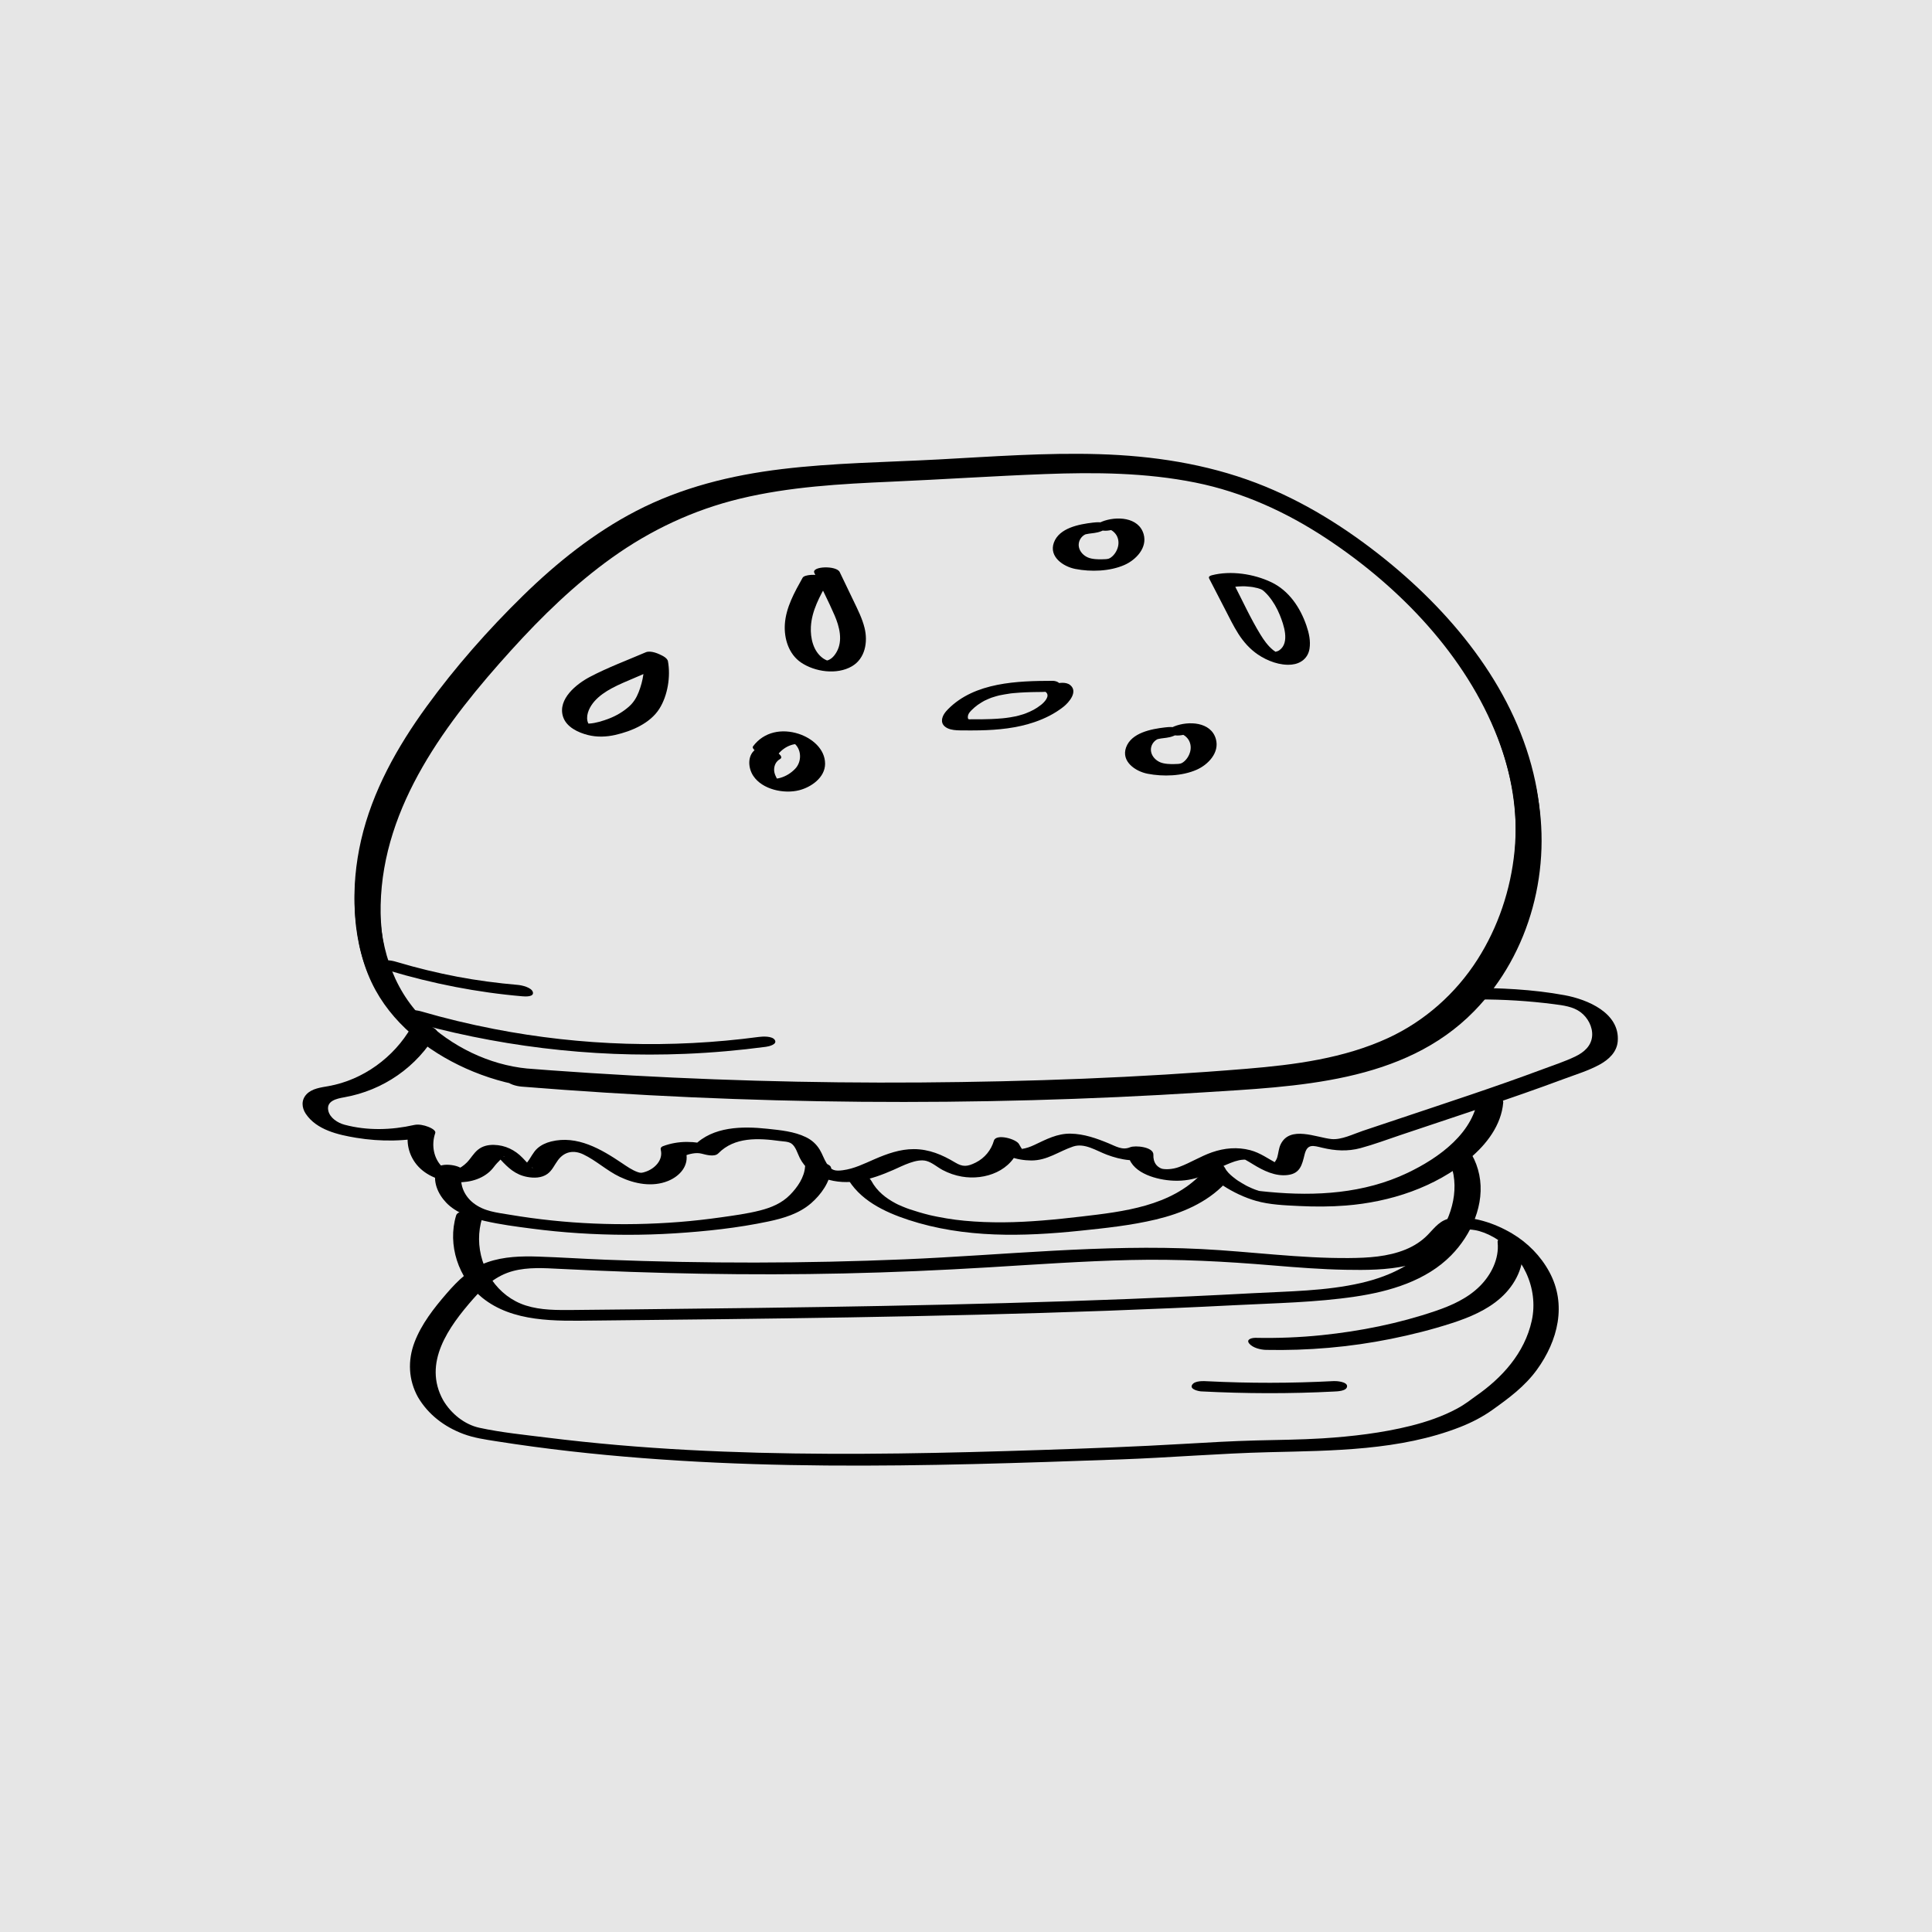 <?xml version="1.0" encoding="utf-8"?>
<!-- Generator: Adobe Illustrator 27.5.0, SVG Export Plug-In . SVG Version: 6.00 Build 0)  -->
<svg version="1.1" xmlns="http://www.w3.org/2000/svg" xmlns:xlink="http://www.w3.org/1999/xlink" x="0px" y="0px"
	 viewBox="0 0 1200 1200" style="enable-background:new 0 0 1200 1200;" xml:space="preserve">
<g id="bg">
	<rect x="0" style="fill:#E6E6E6;" width="1200" height="1200"/>
</g>
<g id="object">
	<g>
		<path d="M259.634,867.84c6.414,10.845,16.394,18.39,28.124,22.792c6.624,2.486,13.597,3.474,20.549,4.568
			c7.597,1.196,15.207,2.307,22.828,3.336c30.202,4.078,60.559,6.839,90.974,8.709c60.753,3.736,121.67,3.584,182.495,2.115
			c30.333-0.733,60.657-1.796,90.979-2.877c30.918-1.102,61.768-3.744,92.699-4.503c39.432-0.967,81.319-0.974,118.654-15.619
			c7.088-2.781,13.912-6.29,20.119-10.715c10.238-7.298,20.067-14.579,27.565-24.91c13.011-17.925,18.721-40.45,7.666-60.793
			c-5.361-9.865-13.434-18.051-23.069-23.78c-10.712-6.369-24.943-11.299-37.565-9.576c-7.019,0.958-10.152,5.554-14.722,10.279
			c-3.9,4.032-8.594,7.047-13.768,9.177c-11.141,4.587-23.377,5.257-35.282,5.354c-30.62,0.25-61.038-4.031-91.576-5.583
			c-61.568-3.13-123.137,3.812-184.6,6.386c-61.772,2.587-123.649,2.664-185.427,0.236c-13.978-0.549-27.945-1.478-41.925-1.943
			c-10.552-0.351-21.405-0.043-31.475,3.458c-10.685,3.715-18.344,11.195-25.583,19.575c-7.816,9.048-15.522,18.869-19.818,30.151
			C253.137,845.074,253.683,857.136,259.634,867.84c1.666,2.997,6.046,4.116,9.208,4.491c1.084,0.128,8.013,0.244,6.435-2.595
			c-12.906-23.215,3.456-45.676,18.609-62.946c6.928-7.896,14.417-14.581,24.795-17.343c9.378-2.497,19.406-1.814,28.986-1.332
			c58.849,2.962,117.717,4.169,176.633,2.841c29.855-0.673,59.689-1.964,89.496-3.768c29.474-1.784,58.94-3.885,88.467-4.574
			c29.614-0.691,58.918,0.906,88.415,3.371c14.976,1.252,29.979,2.42,45.01,2.698c12.655,0.234,25.671,0.191,38.091-2.544
			c11.007-2.424,21.828-6.898,29.409-15.543c1.692-1.93,3.274-4.247,5.431-5.704c2.346-1.585,4.84-1.276,7.502-0.838
			c3.353,0.552,7.697,2.172,11.495,4.345c17.936,10.264,28.244,31.646,23.785,51.911c-4.448,20.218-18.533,35.634-35.088,47.066
			c-1.516,1.047-2.957,2.199-4.463,3.261c-1.062,0.749-2.141,1.473-3.239,2.168c-0.641,0.405-1.288,0.799-1.94,1.186
			c0.987-0.587-1.197,0.671-1.64,0.911c-9.008,4.88-19.13,8.285-28.841,10.715c-17.63,4.412-36.447,6.623-54.764,7.776
			c-13.734,0.865-27.47,0.926-41.22,1.29c-14.899,0.394-29.781,1.245-44.659,2.121c-29.566,1.74-59.141,2.83-88.741,3.804
			c-58.597,1.928-117.248,3.255-175.871,1.707c-29.153-0.77-58.289-2.252-87.345-4.775c-14.626-1.27-29.23-2.794-43.8-4.606
			c-13.906-1.729-28.639-3.195-42.051-6.121c-9.231-2.014-17.539-8.747-22.465-17.076c-1.761-2.978-5.979-4.108-9.208-4.491
			C265.045,865.124,257.98,865.044,259.634,867.84z"/>
	</g>
	<g>
		<path d="M323.49,672.987c70.228,5.677,140.655,8.832,211.11,9.42c70.589,0.589,141.196-1.317,211.645-5.807
			c58.473-3.726,125.123-5.742,168.836-50.472c35.152-35.97,48.81-89.349,38.612-138.187
			c-11.619-55.643-49.407-102.724-92.738-137.781c-24.35-19.701-51.357-36.712-80.707-47.891
			c-31.167-11.872-64.237-16.848-97.463-17.846c-33.239-0.998-66.43,1.486-99.599,3.271c-32.57,1.752-65.284,2.085-97.698,6.02
			c-31.436,3.817-62.131,11.383-90.36,26.024c-26.147,13.561-49.336,32.153-70.321,52.69
			c-21.595,21.135-41.891,44.159-59.674,68.596c-18.257,25.087-33.787,52.688-40.787,83.155c-6.643,28.91-6.202,62.485,8.454,89.032
			c12.976,23.504,36.195,40.477,60.706,50.491c12.912,5.275,26.46,8.751,40.349,10.094c2.168,0.21,6.039-0.539,4.087-3.397
			c-1.981-2.901-7.074-4.057-10.283-4.367c-23.825-2.303-47.185-13.704-64.33-30.523c-20.095-19.712-28.002-47.618-27.427-75.289
			c1.292-62.074,41.226-114.271,81.093-158.3c19.018-21.004,39.472-40.923,62.567-57.439c24.102-17.236,50.703-29.717,79.534-36.678
			c30.703-7.413,62.457-9.171,93.903-10.548c31.82-1.393,63.614-3.529,95.44-4.731c31.245-1.18,62.859-0.907,93.619,5.303
			c29.392,5.934,56.56,18.368,81.493,34.862c45.375,30.016,86.361,72.495,106.203,123.852c9.161,23.711,13.516,49.096,11.015,74.471
			c-2.35,23.846-10.17,47.216-23.094,67.424c-13.421,20.985-32.753,38.167-55.402,48.61c-27.522,12.69-57.981,16.645-87.891,19.119
			c-67.338,5.569-135.033,8.032-202.589,8.512c-68.245,0.485-136.516-1.496-204.624-5.84c-16.635-1.061-33.26-2.269-49.874-3.612
			c-2.157-0.174-6.052,0.519-4.087,3.397C315.164,671.487,320.3,672.729,323.49,672.987L323.49,672.987z"/>
	</g>
	<g>
		<path d="M324.019,674.922c70.228,5.677,140.655,8.832,211.11,9.42c70.589,0.589,141.196-1.317,211.645-5.807
			c58.473-3.726,125.123-5.742,168.836-50.473c35.152-35.97,48.81-89.349,38.611-138.187
			c-11.619-55.643-49.407-102.724-92.738-137.781c-24.35-19.701-51.357-36.712-80.707-47.892
			c-31.166-11.872-64.237-16.848-97.463-17.846c-33.239-0.998-66.43,1.486-99.598,3.271c-32.571,1.752-65.284,2.084-97.698,6.02
			c-31.436,3.817-62.131,11.383-90.36,26.024c-26.147,13.561-49.336,32.152-70.321,52.69
			c-21.594,21.134-41.891,44.159-59.674,68.596c-18.256,25.087-33.787,52.688-40.787,83.155c-6.643,28.91-6.202,62.485,8.454,89.032
			c12.976,23.504,36.195,40.477,60.706,50.491c12.912,5.275,26.46,8.751,40.349,10.094c2.168,0.21,6.039-0.539,4.087-3.397
			c-1.981-2.901-7.074-4.057-10.283-4.367c-23.825-2.303-47.185-13.704-64.33-30.523c-20.094-19.712-28.002-47.618-27.426-75.289
			c1.292-62.074,41.226-114.271,81.093-158.3c19.018-21.004,39.472-40.924,62.567-57.44c24.102-17.236,50.703-29.717,79.534-36.678
			c30.703-7.413,62.457-9.171,93.903-10.548c31.82-1.393,63.614-3.529,95.44-4.731c31.245-1.18,62.859-0.907,93.619,5.303
			c29.392,5.934,56.56,18.368,81.493,34.862c45.375,30.016,86.361,72.495,106.203,123.852c9.161,23.711,13.516,49.096,11.015,74.471
			c-2.35,23.846-10.17,47.216-23.094,67.424c-13.422,20.985-32.753,38.167-55.402,48.61c-27.522,12.69-57.981,16.645-87.891,19.119
			c-67.338,5.569-135.033,8.032-202.589,8.512c-68.245,0.485-136.516-1.496-204.624-5.84c-16.635-1.061-33.26-2.269-49.875-3.612
			c-2.157-0.174-6.052,0.519-4.087,3.397C315.693,673.421,320.829,674.664,324.019,674.922L324.019,674.922z"/>
	</g>
	<g>
		<path d="M525.774,730.765c7.802,14.529,23.437,21.979,38.47,26.927c17.168,5.651,35.295,8.332,53.321,9.033
			c17.766,0.691,35.562-0.448,53.229-2.28c15.78-1.636,31.718-3.318,47.174-7.007c15.806-3.771,31.455-10.316,42.827-22.279
			c3.293-3.465-11.317-9.474-14.532-6.091c-19.137,20.132-48.406,23.494-74.553,26.543c-16.055,1.872-32.214,3.466-48.391,3.596
			c-8.155,0.065-16.32-0.232-24.44-1.005c-3.666-0.349-6.97-0.777-10.796-1.404c-1.962-0.321-3.918-0.676-5.867-1.065
			c-0.9-0.18-1.798-0.366-2.695-0.561c-0.448-0.097-0.897-0.197-1.345-0.297c-2.901-0.648,0.627,0.166-1.025-0.239
			c-4.279-1.05-8.487-2.326-12.668-3.713c1.389,0.461-1.074-0.4-1.571-0.592c-0.841-0.325-1.677-0.662-2.508-1.013
			c-0.833-0.351-1.655-0.722-2.48-1.092c-1.397-0.626-0.631-0.294-0.324-0.142c-0.461-0.228-0.918-0.466-1.373-0.707
			c-5.897-3.123-11.517-7.455-14.943-13.835c-1.645-3.063-5.699-4.434-8.939-5.005C531.363,728.365,524.238,727.903,525.774,730.765
			L525.774,730.765z"/>
	</g>
	<g>
		<path d="M283.31,754.934c-5.517,18.217,1.406,39.07,16.097,51.011c19.055,15.489,45.799,14.526,68.942,14.292
			c53.068-0.538,106.136-1.089,159.2-1.989c53.465-0.907,106.927-2.167,160.365-4.123c26.512-0.971,53.018-2.113,79.513-3.469
			c24.747-1.267,49.91-1.672,74.45-5.33c21.353-3.183,43.837-9.762,59.406-25.544c12.628-12.8,21.244-32.028,17.495-50.178
			c-0.904-4.379-2.409-8.504-4.614-12.396c-1.619-2.857-6.842-3.289-9.714-3.253c-1.386,0.018-7.635,0.6-6.042,3.411
			c8.93,15.76,5.049,34.95-4.625,49.432c-11.221,16.797-29.222,25.674-48.471,30.095c-21.945,5.04-45.109,5.148-67.494,6.359
			c-25.473,1.377-50.956,2.551-76.446,3.557c-51.188,2.021-102.4,3.369-153.617,4.345c-51.225,0.977-102.456,1.582-153.687,2.117
			c-12.703,0.133-25.406,0.297-38.109,0.386c-9.944,0.07-19.867,0.215-29.319-2.775c-17.641-5.58-28.973-22.965-29.094-41.214
			c-0.029-4.459,0.637-8.853,1.928-13.118C300.603,752.816,284.801,750.01,283.31,754.934L283.31,754.934z"/>
	</g>
	<g>
		<path d="M250.346,633.179c56.828,16.537,116.214,23.828,175.361,21.382c16.731-0.692,33.439-2.162,50.038-4.371
			c1.661-0.221,7.168-1.432,5.54-4.178c-1.575-2.655-7.669-2.262-10.058-1.944c-54.43,7.246-109.943,5.64-164.498-4.974
			c-15.17-2.951-30.213-6.56-45.052-10.878c-3.626-1.055-7.965-1.23-11.479,0.372C247.569,629.785,247.145,632.247,250.346,633.179
			L250.346,633.179z"/>
	</g>
	<g>
		<path d="M241.662,602.872c27.019,8.099,54.767,13.55,82.881,15.951c1.654,0.141,7.309,0.488,6.423-2.625
			c-0.825-2.898-6.861-4.245-9.229-4.447c-12.688-1.084-25.804-2.827-37.597-5.072c-6.255-1.191-12.481-2.537-18.669-4.038
			c-6.327-1.534-12.581-3.225-18.198-4.909c-2.552-0.765-8.044-2.419-10.244-0.024C234.878,600.048,240.242,602.446,241.662,602.872
			L241.662,602.872z"/>
	</g>
	<g>
		<path d="M930.204,771.672c1.063,10.139-3.995,20.14-11.014,27.144c-7.624,7.609-17.593,12.061-27.65,15.484
			c-22.753,7.746-46.641,12.523-70.524,14.987c-13.676,1.411-27.404,1.944-41.148,1.664c-2.017-0.041-6.201,0.812-3.936,3.571
			c2.225,2.71,7.154,3.849,10.463,3.917c26.005,0.529,52.082-1.695,77.583-6.843c12.772-2.578,25.463-5.762,37.859-9.787
			c10.814-3.511,21.797-8.085,30.363-15.765c9.097-8.157,14.893-19.771,13.599-32.115c-0.118-1.125-2.381-2.418-3.125-2.816
			c-1.797-0.962-3.966-1.602-5.975-1.888C934.655,768.937,929.875,768.533,930.204,771.672L930.204,771.672z"/>
	</g>
	<g>
		<path d="M746.08,864.214c27.492,1.419,55.009,1.525,82.504,0.093c2.006-0.104,7.992-0.227,8.114-3.267
			c0.114-2.848-6.565-3.311-8.129-3.229c-13.214,0.688-26.444,1.05-39.676,1.062c-6.45,0.006-12.901-0.07-19.349-0.228
			c-6.269-0.153-13.486-0.413-19.16-0.706c-2.669-0.138-8.372-0.557-9.985,2.292C738.839,862.986,744.594,864.138,746.08,864.214
			L746.08,864.214z"/>
	</g>
	<g>
		<path d="M401.075,405.154c-11.557,4.976-23.573,9.421-34.714,15.289c-8.262,4.352-20.041,13.711-16.686,24.591
			c2.016,6.539,9.383,9.966,15.491,11.501c5.612,1.411,11.394,1.212,17.006-0.064c10.079-2.292,21.618-7.157,27.366-16.241
			c5.175-8.18,7.089-20.059,5.328-29.528c-0.853-4.585-16.236-8.071-15.376-3.446c1.383,7.436-0.068,15.712-2.82,22.682
			c-1.4,3.544-3.21,6.476-6.08,8.998c-3.548,3.118-7.69,5.58-12.087,7.293c-3.994,1.555-8.501,2.961-12.51,3.192
			c0.181-0.01-2.014,0.037-1.158,0.055c0.695,0.015-0.661-0.054-0.802-0.066c-1.188-0.102,1.57,0.553-0.303-0.044
			c0.597,0.19,1.119,0.385,1.712,0.614c0.624,0.242,0.962,0.132,0.139,0.061c0.2,0.017,0.457,0.269,0.588,0.448
			c-0.649-0.891-1.078-1.66-1.313-2.768c-0.916-4.327,1.691-9.17,4.508-12.3c2.969-3.299,6.706-5.809,10.587-7.909
			c4.741-2.564,9.771-4.565,14.715-6.694c6.204-2.671,12.409-5.343,18.613-8.014c3.151-1.357,0.652-3.897-1.315-5.149
			C409.446,406.053,404.164,403.824,401.075,405.154L401.075,405.154z"/>
	</g>
	<g>
		<path d="M723.592,451.805c-8.364,0.986-20.826,3.23-24.159,12.406c-3.193,8.789,5.817,14.892,13.286,16.356
			c9.666,1.894,21.438,1.533,30.528-2.462c7.101-3.121,14.35-10.603,11.953-19.085c-3.07-10.868-17.192-11.3-25.832-7.866
			c-1.885,0.749-5.35,3.222-2.187,4.843c3.147,1.613,8.065,0.653,11.158-0.576c-0.995,0.335-2.021,0.538-3.079,0.61
			c-1.897-0.217-2.396-0.236-1.497-0.059c0.209,0.137,0.733,0.197,1.322,0.521c0.997,0.548,1.831,1.31,2.554,2.189
			c1.786,2.172,2.305,5.225,1.656,7.939c-0.636,2.659-2.235,5.273-4.475,6.854c-0.546,0.385-0.668,0.418-1.295,0.682
			c0.586-0.158,0.431-0.112-0.464,0.138c0.649-0.11,0.684-0.114,0.107-0.013c-0.406,0.076-0.814,0.141-1.224,0.193
			c0.776-0.064,0.666-0.057-0.331,0.019c-0.834,0.04-1.666,0.07-2.501,0.092c-1.907,0.048-5.857,0.011-8.523-1.135
			c-2.672-1.148-4.993-3.491-5.597-6.4c-0.591-2.844,0.66-5.711,3.017-7.395c0.76-0.543,0.983-0.569,1.862-0.771
			c-1.277,0.293,1.037-0.18,1.286-0.218c1.145-0.177,2.297-0.309,3.447-0.444c1.979-0.233,7.85-1.568,7.518-4.471
			C731.785,450.824,725.151,451.621,723.592,451.805L723.592,451.805z"/>
	</g>
	<g>
		<path d="M498.497,358.88c-4.986,8.914-10.329,18.414-11.011,28.829c-0.582,8.886,2.397,18.595,10.052,23.789
			c8.63,5.855,22.28,7.78,31.578,2.363c8.296-4.834,10.017-15.126,7.896-23.778c-1.454-5.93-4.216-11.372-6.845-16.846
			c-2.869-5.974-5.739-11.948-8.608-17.922c-2.025-4.216-17.771-3.665-15.748,0.548c4.2,8.744,8.694,17.407,12.545,26.311
			c3.019,6.979,5.325,15.762,1.24,22.852c-0.805,1.397-1.856,2.832-3.137,3.834c-0.568,0.444-1.305,0.868-1.962,1.154
			c0.22-0.096-1.913,0.601-0.78,0.251c-0.253,0.078-1.467,0.185-0.026,0.025c-0.237,0.026-1.199-0.128-0.261,0.009
			c0.218,0.032,1.923,0.162,0.874,0.055c-0.834-0.085,0.092,0.061,0.247,0.102c-0.434-0.114-0.884-0.251-1.307-0.408
			c0.305,0.114,0.844,0.435-0.303-0.158c-0.697-0.36-1.165-0.599-1.734-1.002c-6.074-4.312-7.93-12.537-7.549-19.574
			c0.544-10.034,5.534-18.963,10.328-27.535c1.54-2.753-3.536-4.1-5.357-4.41c-2.059-0.351-4.194-0.481-6.265-0.143
			C501.201,357.414,499.127,357.753,498.497,358.88L498.497,358.88z"/>
	</g>
	<g>
		<path d="M653.89,422.875c-21.957,0.036-48.372,0.85-64.932,17.5c-1.837,1.847-3.627,4.09-3.866,6.775
			c-0.29,3.258,2.509,5.117,5.334,5.862c2.651,0.699,5.424,0.641,8.144,0.664c3.281,0.027,6.563,0.026,9.843-0.036
			c11.515-0.219,23.269-1.384,34.213-5.154c6.428-2.214,12.452-5.201,17.816-9.409c3.518-2.76,9.313-9.457,4.272-13.574
			c-2.636-2.152-7.229-1.411-10.231-0.537c-1.098,0.32-7.424,2.849-4.91,4.903c2.919,2.383-0.908,6.308-2.908,7.886
			c-3.166,2.499-5.937,3.907-9.443,5.283c-0.151,0.059-1.612,0.603-0.847,0.331c0.766-0.273-0.716,0.231-0.871,0.28
			c-0.97,0.308-1.948,0.591-2.932,0.851c-0.494,0.131-0.991,0.25-1.487,0.376c-1.281,0.324,1.161-0.194-0.147,0.023
			c-1.146,0.191-2.282,0.448-3.43,0.635c-1.028,0.168-2.058,0.313-3.09,0.45c1.378-0.183-1.241,0.129-1.757,0.176
			c-2.362,0.216-4.73,0.361-7.1,0.457c-4.811,0.194-7.321,0.17-11.816,0.116c-0.677-0.008-1.843,0.175-2.509-0.07
			c0.976,0.358,0.003-0.253-0.035-0.49c-0.33-2.058,0.728-3.532,2.135-4.952c1.212-1.222,2.513-2.374,3.91-3.379
			c0.783-0.564,1.602-1.085,2.427-1.584c0.413-0.25,0.832-0.489,1.252-0.727c0.808-0.458,0.219-0.144,0.716-0.391
			c0.868-0.431,1.758-0.821,2.652-1.191c0.45-0.186,0.904-0.36,1.357-0.539c1.155-0.458-0.967,0.311,0.214-0.089
			c0.932-0.316,1.874-0.603,2.821-0.871c0.477-0.135,0.954-0.263,1.434-0.387c0.614-0.158,1.604-0.38,0.435-0.125
			c2.346-0.511,4.709-0.839,7.076-1.225c1.302-0.212-1.189,0.115,0.127-0.023c0.635-0.067,1.269-0.135,1.904-0.195
			c1.274-0.119,2.55-0.219,3.827-0.302c2.299-0.15,4.601-0.245,6.904-0.305c1.271-0.033,2.542-0.056,3.814-0.071
			c0.505-0.006,1.011-0.01,1.516-0.014c1.569-0.015-0.663-0.002,1.043-0.005c3.482-0.006,8.16-0.355,10.751-3.038
			C659.96,424.23,655.952,422.872,653.89,422.875L653.89,422.875z"/>
	</g>
	<g>
		<path d="M470.185,464.871c-6.123,3.474-5.784,11.816-2.307,17.05c5.659,8.52,19.074,11.306,28.472,8.919
			c7.523-1.911,16.095-7.907,16.126-16.408c0.034-9.266-8.217-15.987-16.375-18.629c-10.487-3.396-21.595-1.324-28.36,7.734
			c-2.026,2.712,12.195,9.443,15.407,5.142c1.999-2.677,5.047-4.888,8.23-5.903c0.674-0.215,1.402-0.423,2.079-0.52
			c0.179-0.026,2.068-0.128,1.118-0.091c1.566-0.06-0.713-0.322-1.316-0.523c-1.689-0.564,0.582,0.435-0.332-0.237
			c4.925,3.623,5.347,11.509,0.965,16.096c-2.477,2.593-5.625,4.585-9.071,5.587c-0.77,0.224-1.511,0.405-2.301,0.499
			c-0.173,0.021-2.043,0.067-1.25,0.066c-1.659,0.002,0.532,0.106,1.1,0.365c0.335,0.125,0.639,0.303,0.912,0.536
			c-0.456-0.414-0.563-0.504-0.321-0.269c-0.948-1.604-2.227-3.947-2.142-6.439c0.092-2.731,1.292-5.027,3.675-6.379
			c2.844-1.613-3.079-5.128-4.115-5.586C477.491,464.605,473.195,463.163,470.185,464.871L470.185,464.871z"/>
	</g>
	<g>
		<path d="M751.076,359.413c3.246,6.288,6.491,12.577,9.737,18.865c2.665,5.163,5.203,10.436,8.324,15.345
			c3.209,5.048,7.201,9.541,12.17,12.913c5.91,4.011,13.792,6.982,21.027,6.247c5.655-0.575,10.079-4.032,11.017-9.77
			c0.801-4.902-0.327-9.866-1.914-14.485c-3.834-11.158-10.863-21.68-21.759-26.881c-10.893-5.199-25.206-7.399-37.016-4.336
			c-3.518,0.912-0.272,4.139,1.315,5.149c2.918,1.858,7.388,3.409,10.889,2.501c1.807-0.469,2.444-0.549,3.965-0.671
			c0.959-0.077,1.921-0.119,2.884-0.132c0.443-0.006,0.886-0.006,1.328,0.001c-0.896-0.015,0.334,0.018,0.651,0.037
			c1.033,0.062,2.065,0.154,3.093,0.275c0.46,0.054,0.917,0.12,1.376,0.181c-0.307-0.041-1.346-0.265,0.109,0.02
			c0.897,0.176,1.785,0.378,2.677,0.578c1.519,0.339,0.154,0.025-0.137-0.064c0.627,0.19,1.242,0.407,1.866,0.607
			c1.45,0.466,0.028-0.007-0.234-0.123c0.371,0.164,0.743,0.347,1.119,0.502c1.275,0.527,0.095,0.031-0.158-0.12
			c0.404,0.242,0.801,0.491,1.198,0.744c0.833,0.532-0.802-0.693-0.098-0.049c0.362,0.331,0.741,0.643,1.102,0.976
			c0.838,0.776,1.596,1.587,2.329,2.465c2.969,3.556,5.259,7.564,6.992,11.85c2.372,5.865,6.34,16.998-0.184,21.743
			c-0.742,0.54-1.515,0.845-2.421,1.016c-0.162,0.031,1.029,0.588-0.479-0.07c0.311,0.136,0.768,0.245,1.104,0.362
			c-1.253-0.436-0.607-0.251-0.228-0.047c-1.161-0.624-1.568-0.946-2.175-1.449c-3.159-2.617-5.545-6.01-7.676-9.486
			c-6.125-9.994-11.044-20.839-16.417-31.249c-1.608-3.116-5.437-4.661-8.714-5.386C756.819,357.27,749.588,356.529,751.076,359.413
			L751.076,359.413z"/>
	</g>
	<g>
		<path d="M678.739,324.615c-8.364,0.986-20.826,3.23-24.159,12.406c-3.193,8.789,5.817,14.892,13.286,16.356
			c9.666,1.894,21.438,1.533,30.528-2.462c7.101-3.121,14.35-10.603,11.953-19.085c-3.07-10.868-17.192-11.3-25.832-7.866
			c-1.885,0.749-5.35,3.223-2.187,4.844c3.147,1.613,8.065,0.653,11.158-0.576c-0.995,0.335-2.021,0.538-3.079,0.61
			c-1.897-0.216-2.396-0.236-1.497-0.059c0.21,0.137,0.733,0.197,1.322,0.521c0.997,0.548,1.831,1.31,2.554,2.189
			c1.786,2.172,2.305,5.225,1.655,7.939c-0.636,2.659-2.235,5.273-4.475,6.853c-0.546,0.385-0.669,0.418-1.295,0.682
			c0.586-0.158,0.432-0.112-0.464,0.138c0.649-0.11,0.685-0.115,0.107-0.013c-0.406,0.076-0.814,0.14-1.224,0.193
			c0.776-0.064,0.666-0.057-0.331,0.019c-0.834,0.04-1.666,0.071-2.501,0.092c-1.907,0.049-5.857,0.011-8.523-1.135
			c-2.672-1.148-4.993-3.491-5.597-6.4c-0.591-2.844,0.66-5.711,3.017-7.395c0.76-0.543,0.983-0.569,1.862-0.771
			c-1.277,0.293,1.037-0.18,1.286-0.218c1.145-0.177,2.297-0.308,3.447-0.444c1.979-0.233,7.85-1.568,7.518-4.471
			C686.932,323.635,680.297,324.432,678.739,324.615L678.739,324.615z"/>
	</g>
	<g>
		<path d="M323.417,670.658c70.228,5.677,140.655,8.832,211.11,9.42c70.589,0.589,141.196-1.317,211.645-5.807
			c58.473-3.726,125.123-5.742,168.836-50.473c35.152-35.97,48.809-89.349,38.611-138.187
			c-11.619-55.643-49.407-102.724-92.738-137.781c-24.35-19.701-51.357-36.712-80.707-47.892
			c-31.167-11.872-64.237-16.848-97.463-17.845c-33.239-0.998-66.43,1.486-99.598,3.271c-32.57,1.752-65.284,2.085-97.698,6.02
			c-31.436,3.817-62.131,11.383-90.36,26.024c-26.147,13.561-49.337,32.152-70.321,52.69
			c-21.594,21.134-41.891,44.159-59.674,68.596c-18.257,25.087-33.787,52.688-40.787,83.155c-6.643,28.91-6.202,62.485,8.454,89.032
			c12.976,23.504,36.195,40.477,60.706,50.491c12.912,5.275,26.46,8.751,40.349,10.094c2.168,0.21,6.039-0.539,4.087-3.397
			c-1.981-2.901-7.074-4.057-10.283-4.367c-23.825-2.303-47.185-13.704-64.33-30.523c-20.094-19.712-28.002-47.618-27.426-75.289
			c1.292-62.074,41.226-114.271,81.093-158.3c19.018-21.004,39.472-40.924,62.567-57.439c24.102-17.236,50.703-29.717,79.534-36.678
			c30.702-7.413,62.457-9.171,93.902-10.548c31.82-1.393,63.614-3.529,95.44-4.731c31.245-1.18,62.859-0.907,93.619,5.303
			c29.392,5.934,56.56,18.368,81.493,34.862c45.375,30.016,86.361,72.495,106.203,123.852c9.161,23.711,13.516,49.096,11.015,74.471
			c-2.35,23.846-10.17,47.216-23.094,67.424c-13.422,20.985-32.753,38.167-55.402,48.61c-27.522,12.69-57.981,16.645-87.891,19.119
			c-67.338,5.569-135.033,8.032-202.589,8.512c-68.245,0.485-136.516-1.496-204.624-5.84c-16.635-1.061-33.26-2.269-49.875-3.612
			c-2.157-0.174-6.052,0.519-4.087,3.397C315.092,669.157,320.228,670.4,323.417,670.658L323.417,670.658z"/>
	</g>
	<g>
		<path d="M918.182,679.98c-2.024,23.384-24.603,39.339-44.067,48.581c-26.855,12.752-56.673,14.542-85.915,11.789
			c-1.247-0.117-2.493-0.242-3.738-0.374c-0.467-0.049-0.933-0.104-1.4-0.151c-2.73-0.276,0.68,0.246-0.117,0.001
			c-0.452-0.139-2.416-0.308-1.182-0.222c1.043,0.073,0.346,0.096-0.004-0.017c-0.455-0.147-0.915-0.277-1.369-0.426
			c-0.729-0.239-2.071-0.804-0.547-0.164c-0.789-0.331-1.587-0.637-2.371-0.979c-0.813-0.355-1.611-0.736-2.414-1.111
			c-0.243-0.113-1.294-0.653-0.065-0.017c-0.405-0.209-0.807-0.424-1.207-0.641c-1.604-0.871-3.144-1.83-4.693-2.792
			c-0.002-0.001-0.926-0.609-0.406-0.258c0.537,0.363-0.797-0.569-0.913-0.655c-0.687-0.506-1.363-1.028-2.023-1.57
			c-1.9-1.562-3.779-3.336-4.738-5.274c-1.534-3.101-5.659-4.541-8.849-5.162c-1.013-0.197-8.05-0.802-6.61,2.11
			c2.999,6.062,8.763,10.307,14.32,13.884c6.187,3.983,13.118,7.305,20.204,9.329c8.638,2.468,17.992,2.779,26.921,3.217
			c9.627,0.472,19.311,0.466,28.923-0.297c27.598-2.189,55.501-11.273,76.959-29.287c10.474-8.793,19.582-20.598,20.797-34.64
			C934.12,679.73,918.516,676.131,918.182,679.98L918.182,679.98z"/>
	</g>
	<g>
		<path d="M271.117,726.138c-2.631,7.483,0.787,15.318,5.973,20.788c6.214,6.555,15.484,9.468,24.037,11.44
			c9.592,2.211,19.452,3.488,29.204,4.759c9.6,1.251,19.241,2.193,28.902,2.822c19.875,1.293,39.85,1.364,59.728,0.11
			c19.5-1.231,39.193-3.337,58.328-7.381c9.502-2.008,18.997-4.838,26.474-11.302c6.103-5.276,11.926-13.253,12.477-21.559
			c0.194-2.93-5.912-3.762-7.839-3.88c-1.791-0.11-8.156-0.36-8.352,2.597c-0.449,6.775-4.721,12.884-9.338,17.6
			c-5.108,5.217-11.642,7.923-18.622,9.706c-7.916,2.022-16.152,3.116-24.233,4.261c-8.617,1.221-17.362,2.221-25.944,2.892
			c-35.461,2.775-70.636,1.325-105.202-4.488c-8.178-1.375-15.924-2.025-22.649-7.249c-5.96-4.63-9.332-12.494-6.752-19.834
			C288.517,723.984,272.866,721.165,271.117,726.138L271.117,726.138z"/>
	</g>
	<g>
		<path d="M255.451,637.999c-10.763,18.768-30.017,32.783-51.369,36.598c-4.633,0.828-10.294,1.448-13.71,5.092
			c-3.335,3.557-3.016,8.253-0.448,12.109c6.671,10.019,20.199,13.071,31.278,14.896c15.383,2.534,31.088,2.323,46.317-1.112
			c-4.368-1.693-8.735-3.386-13.103-5.08c-2.545,7.319-1.056,15.375,3.414,21.626c5.272,7.373,14.338,11.138,23.153,12.015
			c8.129,0.809,17.003-0.813,23.203-6.479c1.364-1.246,2.467-2.707,3.6-4.156c1.162-1.485,3.046-2.944,4.013-4.486
			c0.997-1.589,3.873,0.149-1.807-1.05c-2.666-0.563-1.996-0.9-1.856-0.419c0.226,0.776,2.063,1.966,2.675,2.626
			c4.854,5.233,9.28,9.436,16.605,10.824c4.183,0.792,8.956,0.732,12.552-1.83c3.068-2.186,4.438-5.707,6.642-8.634
			c4.083-5.423,9.836-6.323,15.712-3.519c8.004,3.82,14.598,10.121,22.655,13.952c9.206,4.378,20.275,6.504,30.001,2.524
			c7.328-2.999,13.149-9.516,11.119-17.78c-0.438,0.761-0.875,1.522-1.313,2.283c3.35-1.258,7.518-2.378,11.107-1.424
			c2.644,0.703,7.934,2.178,10.243-0.181c10.125-10.345,24.882-9.517,38.152-7.71c2.216,0.302,5.255,0.274,7.169,1.523
			c2.719,1.774,3.894,6.215,5.276,8.959c3.23,6.412,8.572,10.481,15.31,12.797c14.879,5.114,29.227,0.669,42.962-5.361
			c5.579-2.45,14.385-7.211,20.479-5.503c3.517,0.986,6.835,3.941,10.051,5.641c3.713,1.963,7.677,3.33,11.816,4.053
			c14.588,2.551,31.484-3.619,35.859-18.958c-5.264-0.804-10.528-1.608-15.793-2.412c3.396,8.638,14.77,11.298,23.081,11.363
			c9.913,0.077,17.024-5.623,26.016-8.654c7.151-2.41,14.371,2.599,20.933,5.057c8.65,3.241,18.718,5.207,27.522,1.458
			c-4.827-1.565-9.653-3.13-14.48-4.695c-0.556,12.664,13.811,17.694,24.164,19.024c5.955,0.765,12.089,0.473,17.878-1.153
			c6.855-1.926,13.023-5.857,19.568-8.594c3.139-1.313,6.594-2.734,10.041-2.925c0.568-0.031,1.158-0.075,1.719,0.042
			c-0.44-0.091-0.993-0.35-0.047,0.168c1.494,0.817,2.936,1.703,4.387,2.596c6.508,4.005,13.978,7.745,21.874,6.674
			c7.484-1.015,8.668-6.296,10.216-12.634c1.704-6.978,5.421-5.6,10.961-4.277c8.023,1.916,15.766,2.399,23.809,0.234
			c8.369-2.253,16.552-5.35,24.77-8.098c16.98-5.679,33.97-11.331,50.937-17.048c16.928-5.704,33.807-11.552,50.546-17.793
			c7.426-2.769,15.358-5.15,22.323-8.977c5.571-3.062,10.622-7.698,11.17-14.41c1.442-17.684-18.888-26.047-32.986-28.65
			c-19.818-3.659-40.388-4.598-60.503-4.522c-2.335,0.009-5.773,1.022-3.76,3.756c2.01,2.729,7.598,3.421,10.639,3.41
			c15.723-0.059,31.416,0.91,47.011,2.927c5.658,0.732,11.844,1.472,16.547,4.994c4.428,3.316,7.593,9.152,7.152,14.769
			c-0.489,6.24-5.152,10.196-10.467,12.742c-6.486,3.107-13.453,5.378-20.185,7.888c-14.808,5.521-29.724,10.74-44.69,15.814
			c-14.715,4.989-29.461,9.887-44.196,14.815c-7.657,2.561-15.315,5.121-22.972,7.682c-5.863,1.961-13.202,5.7-19.435,5.074
			c-9.349-0.938-25.738-8.569-31.508,3.256c-1.228,2.518-1.35,5.33-2.097,7.99c-0.399,1.423-1.039,2.187-1.759,3.374
			c0.435-0.717-0.919,0.926-0.944,0.748c-0.078-0.543,6.845,1.99,2.703-0.137c-5.696-2.924-10.511-6.671-16.833-8.323
			c-7.96-2.08-15.994-1.365-23.712,1.314c-7.09,2.461-13.465,6.556-20.485,9.146c-2.082,0.768-4.276,1.205-6.49,1.332
			c-1.052,0.061-1.807,0.039-2.746-0.048c-1.005-0.093-1.077-0.142-1.549-0.277c-0.714-0.205-2.377-1.076-3.395-2.384
			c-1.397-1.795-1.852-3.97-1.754-6.202c0.218-4.968-11.41-6.003-14.48-4.695c-4.74,2.018-8.703-0.529-13.404-2.466
			c-7.549-3.111-15.234-5.829-23.492-5.978c-8.361-0.151-15.159,3.523-22.495,6.978c-2.631,1.239-5.095,2.12-7.914,2.527
			c-2.25,0.325,0.749-0.153,0.522,0.268c-0.187,0.347-1.956-2.797-2.024-2.971c-1.356-3.449-14.46-7.084-15.793-2.412
			c-1.667,5.844-5.739,10.772-11.189,13.521c-5.415,2.731-8.235,2.779-12.848,0.014c-8.079-4.844-16.155-8.309-25.761-8.321
			c-8.492-0.01-16.572,2.894-24.265,6.226c-6.452,2.795-12.758,5.991-19.819,6.898c-4.705,0.604-7.119,0.231-9.928-4.193
			c-1.721-2.71-2.68-5.836-4.348-8.579c-2.11-3.471-4.952-6.021-8.613-7.8c-7.307-3.552-15.947-4.339-23.936-5.195
			c-15.472-1.657-33.793-1.49-45.447,10.417c3.414-0.06,6.828-0.121,10.243-0.181c-9.938-2.642-19.926-3.057-29.673,0.601
			c-1.078,0.405-1.581,1.189-1.313,2.283c1.568,6.383-3.801,11.708-9.462,13.583c-2.141,0.709-2.936,0.89-4.8,0.235
			c-3.556-1.249-6.782-3.534-9.881-5.622c-12.855-8.661-27.789-17.466-44.014-13.401c-3.12,0.782-6.116,2.132-8.528,4.304
			c-2.68,2.414-4.014,5.807-6.232,8.581c-0.701,0.877-2.328,1.684-2.841,2.487c-1.502,2.35,5.523-0.591,6.294,1.183
			c0.05,0.115-0.883-0.604-0.963-0.688c-1.789-1.869-3.552-3.768-5.34-5.642c-4.746-4.975-10.923-7.985-17.876-8.126
			c-3.656-0.074-7.069,0.685-9.951,3.03c-2.721,2.215-4.392,5.398-6.828,7.883c-3.851,3.928-10.348,7.324-14.955,3.086
			c-5.8-5.334-7.232-14.058-4.72-21.284c0.654-1.88-3.283-3.535-4.281-3.926c-2.611-1.023-6.021-1.786-8.822-1.154
			c-14.182,3.199-29.112,3.621-43.242-0.164c-4.178-1.119-9.052-4.176-10.064-8.703c-1.387-6.207,5.434-7.541,9.891-8.329
			c24.218-4.282,45.313-18.887,57.551-40.227C273.044,638.362,258.118,633.347,255.451,637.999L255.451,637.999z"/>
	</g>
</g>
</svg>
